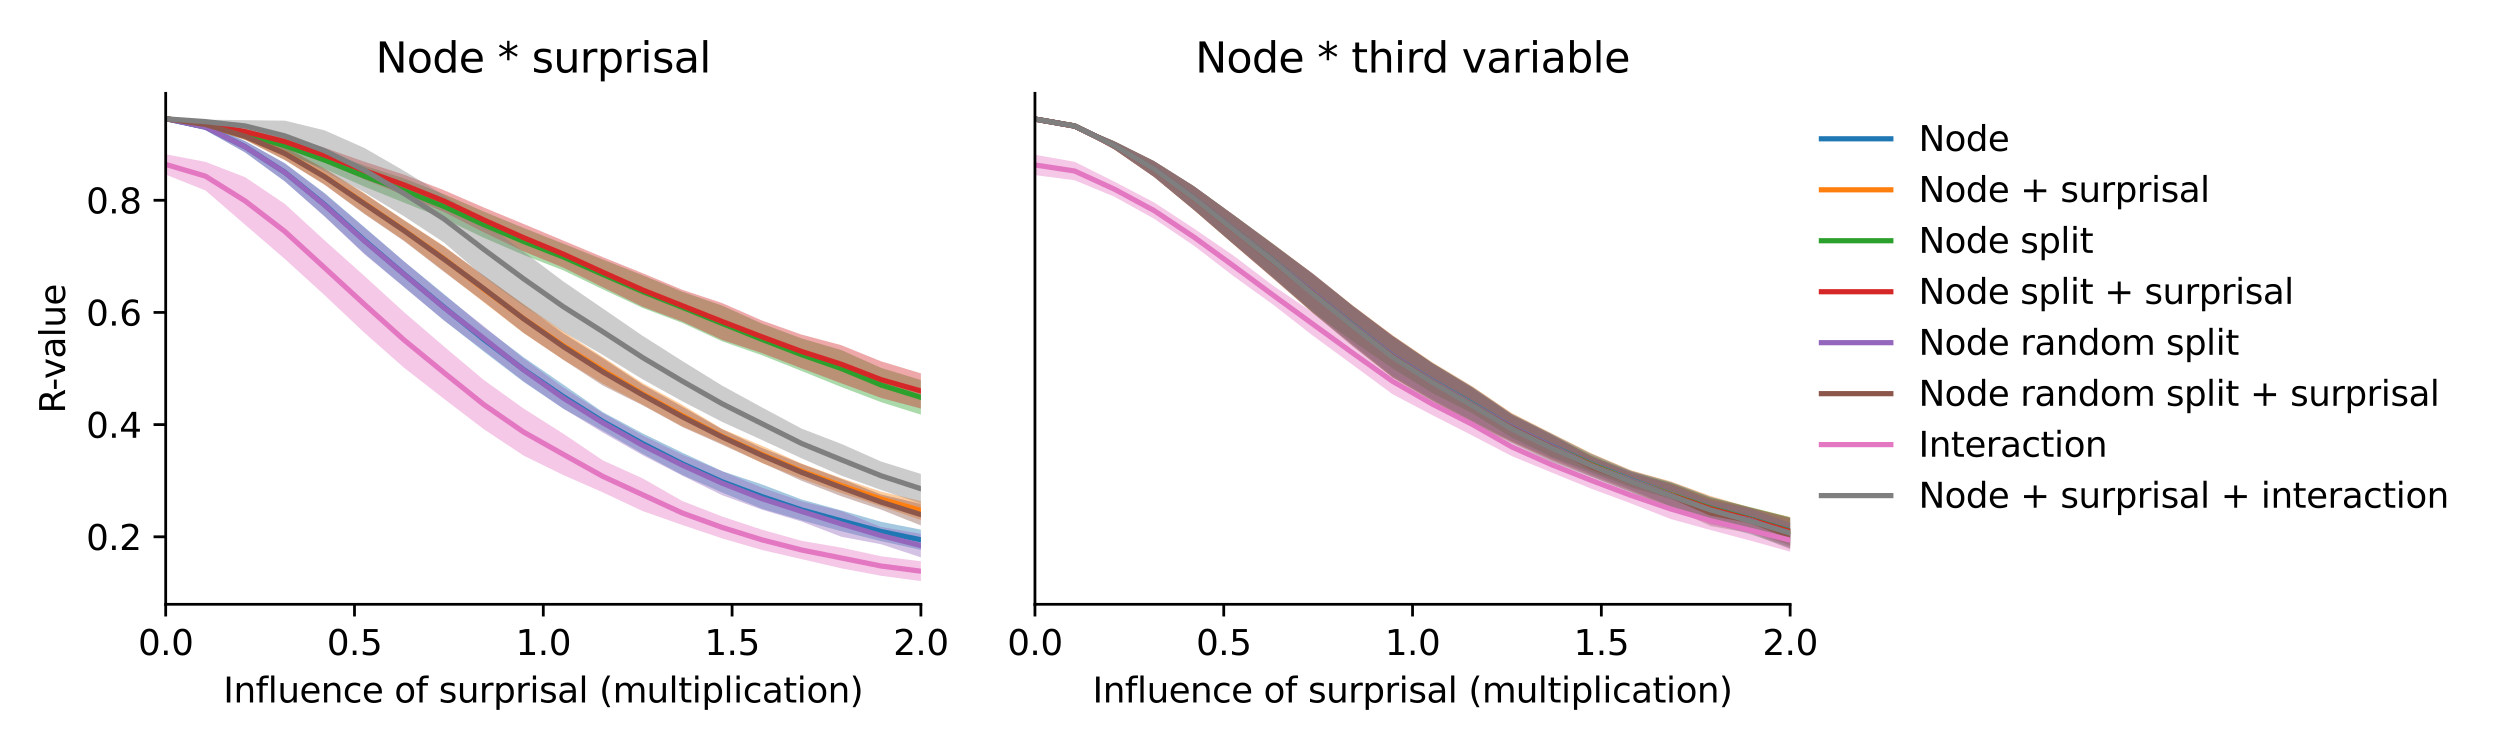 <?xml version="1.0" encoding="utf-8" standalone="no"?>
<!DOCTYPE svg PUBLIC "-//W3C//DTD SVG 1.1//EN"
  "http://www.w3.org/Graphics/SVG/1.1/DTD/svg11.dtd">
<svg xmlns:xlink="http://www.w3.org/1999/xlink" width="720pt" height="216pt" viewBox="0 0 720 216" xmlns="http://www.w3.org/2000/svg" version="1.1">
 <defs>
  <style type="text/css">*{stroke-linejoin: round; stroke-linecap: butt}</style>
 </defs>
 <g id="figure_1">
  <g id="patch_1">
   <path d="M 0 216 
L 720 216 
L 720 0 
L 0 0 
z
" style="fill: #ffffff"/>
  </g>
  <g id="axes_1">
   <g id="patch_2">
    <path d="M 47.72 174.04 
L 265.215 174.04 
L 265.215 26.88 
L 47.72 26.88 
z
" style="fill: #ffffff"/>
   </g>
   <g id="PolyCollection_1">
    <path d="M 47.72 33.569 
L 47.72 34.797 
L 59.167 37.473 
L 70.614 43.908 
L 82.061 52.261 
L 93.508 62.304 
L 104.956 73.027 
L 116.403 82.674 
L 127.85 92.253 
L 139.297 101.243 
L 150.744 109.947 
L 162.191 117.668 
L 173.638 124.107 
L 185.085 130.705 
L 196.532 136.824 
L 207.979 141.843 
L 219.427 146.537 
L 230.874 149.873 
L 242.321 153.012 
L 253.768 155.865 
L 265.215 158.375 
L 265.215 152.551 
L 265.215 152.551 
L 253.768 150.273 
L 242.321 147.008 
L 230.874 143.85 
L 219.427 139.516 
L 207.979 135.685 
L 196.532 130.372 
L 185.085 124.825 
L 173.638 118.707 
L 162.191 110.744 
L 150.744 102.842 
L 139.297 94.204 
L 127.85 84.673 
L 116.403 75.295 
L 104.956 65.419 
L 93.508 55.618 
L 82.061 47.041 
L 70.614 40.635 
L 59.167 35.682 
L 47.72 33.569 
z
" clip-path="url(#p92a5a73862)" style="fill: #1f77b4; fill-opacity: 0.4"/>
   </g>
   <g id="PolyCollection_2">
    <path d="M 47.72 33.585 
L 47.72 34.802 
L 59.167 36.56 
L 70.614 40.275 
L 82.061 46.102 
L 93.508 53.213 
L 104.956 61.494 
L 116.403 69.321 
L 127.85 78.095 
L 139.297 87.059 
L 150.744 95.88 
L 162.191 103.576 
L 173.638 110.539 
L 185.085 116.582 
L 196.532 122.83 
L 207.979 127.817 
L 219.427 133.353 
L 230.874 137.9 
L 242.321 142.011 
L 253.768 145.842 
L 265.215 149.76 
L 265.215 144.273 
L 265.215 144.273 
L 253.768 141.599 
L 242.321 137.711 
L 230.874 133.51 
L 219.427 128.375 
L 207.979 123.528 
L 196.532 116.611 
L 185.085 110.342 
L 173.638 102.823 
L 162.191 95.44 
L 150.744 87.536 
L 139.297 79.481 
L 127.85 70.855 
L 116.403 63.404 
L 104.956 55.647 
L 93.508 48.537 
L 82.061 42.298 
L 70.614 38.224 
L 59.167 35.121 
L 47.72 33.585 
z
" clip-path="url(#p92a5a73862)" style="fill: #ff7f0e; fill-opacity: 0.4"/>
   </g>
   <g id="PolyCollection_3">
    <path d="M 47.72 33.585 
L 47.72 34.807 
L 59.167 36.828 
L 70.614 40.165 
L 82.061 44.185 
L 93.508 48.657 
L 104.956 53.775 
L 116.403 58.384 
L 127.85 62.981 
L 139.297 68.472 
L 150.744 73.414 
L 162.191 77.841 
L 173.638 83.339 
L 185.085 88.699 
L 196.532 93.015 
L 207.979 98.305 
L 219.427 102.3 
L 230.874 106.854 
L 242.321 111.474 
L 253.768 115.828 
L 265.215 119.43 
L 265.215 109.44 
L 265.215 109.44 
L 253.768 105.964 
L 242.321 100.827 
L 230.874 97.47 
L 219.427 93.196 
L 207.979 88.022 
L 196.532 84.019 
L 185.085 79.272 
L 173.638 74.746 
L 162.191 70.151 
L 150.744 65.642 
L 139.297 60.907 
L 127.85 55.927 
L 116.403 51.402 
L 104.956 47.691 
L 93.508 43.562 
L 82.061 39.694 
L 70.614 37.249 
L 59.167 35.251 
L 47.72 33.585 
z
" clip-path="url(#p92a5a73862)" style="fill: #2ca02c; fill-opacity: 0.4"/>
   </g>
   <g id="PolyCollection_4">
    <path d="M 47.72 33.598 
L 47.72 34.815 
L 59.167 36.45 
L 70.614 39.059 
L 82.061 42.677 
L 93.508 46.813 
L 104.956 51.663 
L 116.403 56.227 
L 127.85 61.04 
L 139.297 66.904 
L 150.744 72.372 
L 162.191 77.056 
L 173.638 82.758 
L 185.085 88.341 
L 196.532 92.634 
L 207.979 97.9 
L 219.427 101.685 
L 230.874 106.085 
L 242.321 110.403 
L 253.768 114.618 
L 265.215 117.671 
L 265.215 107.516 
L 265.215 107.516 
L 253.768 104.07 
L 242.321 99.422 
L 230.874 96.375 
L 219.427 92.304 
L 207.979 87.282 
L 196.532 83.479 
L 185.085 78.686 
L 173.638 74.063 
L 162.191 69.274 
L 150.744 64.486 
L 139.297 59.746 
L 127.85 54.776 
L 116.403 50.328 
L 104.956 46.578 
L 93.508 42.564 
L 82.061 38.908 
L 70.614 36.776 
L 59.167 35.038 
L 47.72 33.598 
z
" clip-path="url(#p92a5a73862)" style="fill: #d62728; fill-opacity: 0.4"/>
   </g>
   <g id="PolyCollection_5">
    <path d="M 47.72 33.574 
L 47.72 34.8 
L 59.167 37.488 
L 70.614 43.935 
L 82.061 52.27 
L 93.508 62.399 
L 104.956 73.236 
L 116.403 82.738 
L 127.85 92.282 
L 139.297 100.926 
L 150.744 109.791 
L 162.191 117.67 
L 173.638 124.601 
L 185.085 131.109 
L 196.532 137.001 
L 207.979 142.627 
L 219.427 146.782 
L 230.874 150.219 
L 242.321 154.6 
L 253.768 156.748 
L 265.215 160.521 
L 265.215 153.741 
L 265.215 153.741 
L 253.768 151.756 
L 242.321 147.179 
L 230.874 144.381 
L 219.427 140.448 
L 207.979 135.715 
L 196.532 130.945 
L 185.085 125.394 
L 173.638 118.977 
L 162.191 111.568 
L 150.744 103.193 
L 139.297 93.905 
L 127.85 84.908 
L 116.403 75.324 
L 104.956 65.569 
L 93.508 55.805 
L 82.061 47.065 
L 70.614 40.658 
L 59.167 35.69 
L 47.72 33.574 
z
" clip-path="url(#p92a5a73862)" style="fill: #9467bd; fill-opacity: 0.4"/>
   </g>
   <g id="PolyCollection_6">
    <path d="M 47.72 33.59 
L 47.72 34.805 
L 59.167 36.579 
L 70.614 40.308 
L 82.061 46.117 
L 93.508 53.219 
L 104.956 61.66 
L 116.403 69.46 
L 127.85 78.279 
L 139.297 86.869 
L 150.744 95.863 
L 162.191 103.614 
L 173.638 111.068 
L 185.085 116.744 
L 196.532 122.995 
L 207.979 128.105 
L 219.427 133.28 
L 230.874 138.472 
L 242.321 142.935 
L 253.768 146.782 
L 265.215 151.333 
L 265.215 145.104 
L 265.215 145.104 
L 253.768 142.414 
L 242.321 137.905 
L 230.874 133.608 
L 219.427 129.021 
L 207.979 123.619 
L 196.532 117.149 
L 185.085 110.766 
L 173.638 103.189 
L 162.191 95.996 
L 150.744 87.683 
L 139.297 79.292 
L 127.85 70.973 
L 116.403 63.461 
L 104.956 55.763 
L 93.508 48.663 
L 82.061 42.335 
L 70.614 38.234 
L 59.167 35.128 
L 47.72 33.59 
z
" clip-path="url(#p92a5a73862)" style="fill: #8c564b; fill-opacity: 0.4"/>
   </g>
   <g id="PolyCollection_7">
    <path d="M 47.72 44.426 
L 47.72 50.28 
L 59.167 54.852 
L 70.614 64.743 
L 82.061 74.608 
L 93.508 85.045 
L 104.956 95.841 
L 116.403 105.953 
L 127.85 114.851 
L 139.297 123.586 
L 150.744 131.186 
L 162.191 136.798 
L 173.638 141.818 
L 185.085 147.196 
L 196.532 151.211 
L 207.979 155.063 
L 219.427 158.396 
L 230.874 161.038 
L 242.321 163.686 
L 253.768 165.832 
L 265.215 167.351 
L 265.215 161.659 
L 265.215 161.659 
L 253.768 160.213 
L 242.321 157.728 
L 230.874 155.765 
L 219.427 152.55 
L 207.979 148.76 
L 196.532 144.311 
L 185.085 137.782 
L 173.638 132.601 
L 162.191 124.883 
L 150.744 117.623 
L 139.297 109.406 
L 127.85 99.771 
L 116.403 89.928 
L 104.956 79.488 
L 93.508 69.255 
L 82.061 58.752 
L 70.614 51.042 
L 59.167 46.62 
L 47.72 44.426 
z
" clip-path="url(#p92a5a73862)" style="fill: #e377c2; fill-opacity: 0.4"/>
   </g>
   <g id="PolyCollection_8">
    <path d="M 47.72 33.618 
L 47.72 34.81 
L 59.167 35.608 
L 70.614 37.939 
L 82.061 43.533 
L 93.508 49.311 
L 104.956 55.38 
L 116.403 62.318 
L 127.85 69.841 
L 139.297 79.664 
L 150.744 88.074 
L 162.191 95.575 
L 173.638 102.241 
L 185.085 109.25 
L 196.532 115.594 
L 207.979 121.512 
L 219.427 126.712 
L 230.874 132.016 
L 242.321 136.997 
L 253.768 141.125 
L 265.215 145.029 
L 265.215 136.489 
L 265.215 136.489 
L 253.768 132.929 
L 242.321 127.85 
L 230.874 123.447 
L 219.427 117.326 
L 207.979 111.065 
L 196.532 103.988 
L 185.085 96.724 
L 173.638 88.866 
L 162.191 81.021 
L 150.744 72.435 
L 139.297 63.917 
L 127.85 56.251 
L 116.403 49.228 
L 104.956 42.621 
L 93.508 37.551 
L 82.061 34.749 
L 70.614 34.604 
L 59.167 34.458 
L 47.72 33.618 
z
" clip-path="url(#p92a5a73862)" style="fill: #7f7f7f; fill-opacity: 0.4"/>
   </g>
   <g id="matplotlib.axis_1">
    <g id="xtick_1">
     <g id="line2d_1">
      <defs>
       <path id="m7d3f9b528b" d="M 0 0 
L 0 3.5 
" style="stroke: #000000; stroke-width: 0.8"/>
      </defs>
      <g>
       <use xlink:href="#m7d3f9b528b" x="47.72" y="174.04" style="stroke: #000000; stroke-width: 0.8"/>
      </g>
     </g>
     <g id="text_1">
      <!-- 0.0 -->
      <g transform="translate(39.768 188.638)scale(0.1 -0.1)">
       <defs>
        <path id="DejaVuSans-30" d="M 2034 4250 
Q 1547 4250 1301 3770 
Q 1056 3291 1056 2328 
Q 1056 1369 1301 889 
Q 1547 409 2034 409 
Q 2525 409 2770 889 
Q 3016 1369 3016 2328 
Q 3016 3291 2770 3770 
Q 2525 4250 2034 4250 
z
M 2034 4750 
Q 2819 4750 3233 4129 
Q 3647 3509 3647 2328 
Q 3647 1150 3233 529 
Q 2819 -91 2034 -91 
Q 1250 -91 836 529 
Q 422 1150 422 2328 
Q 422 3509 836 4129 
Q 1250 4750 2034 4750 
z
" transform="scale(0.016)"/>
        <path id="DejaVuSans-2e" d="M 684 794 
L 1344 794 
L 1344 0 
L 684 0 
L 684 794 
z
" transform="scale(0.016)"/>
       </defs>
       <use xlink:href="#DejaVuSans-30"/>
       <use xlink:href="#DejaVuSans-2e" x="63.623"/>
       <use xlink:href="#DejaVuSans-30" x="95.41"/>
      </g>
     </g>
    </g>
    <g id="xtick_2">
     <g id="line2d_2">
      <g>
       <use xlink:href="#m7d3f9b528b" x="102.094" y="174.04" style="stroke: #000000; stroke-width: 0.8"/>
      </g>
     </g>
     <g id="text_2">
      <!-- 0.5 -->
      <g transform="translate(94.142 188.638)scale(0.1 -0.1)">
       <defs>
        <path id="DejaVuSans-35" d="M 691 4666 
L 3169 4666 
L 3169 4134 
L 1269 4134 
L 1269 2991 
Q 1406 3038 1543 3061 
Q 1681 3084 1819 3084 
Q 2600 3084 3056 2656 
Q 3513 2228 3513 1497 
Q 3513 744 3044 326 
Q 2575 -91 1722 -91 
Q 1428 -91 1123 -41 
Q 819 9 494 109 
L 494 744 
Q 775 591 1075 516 
Q 1375 441 1709 441 
Q 2250 441 2565 725 
Q 2881 1009 2881 1497 
Q 2881 1984 2565 2268 
Q 2250 2553 1709 2553 
Q 1456 2553 1204 2497 
Q 953 2441 691 2322 
L 691 4666 
z
" transform="scale(0.016)"/>
       </defs>
       <use xlink:href="#DejaVuSans-30"/>
       <use xlink:href="#DejaVuSans-2e" x="63.623"/>
       <use xlink:href="#DejaVuSans-35" x="95.41"/>
      </g>
     </g>
    </g>
    <g id="xtick_3">
     <g id="line2d_3">
      <g>
       <use xlink:href="#m7d3f9b528b" x="156.468" y="174.04" style="stroke: #000000; stroke-width: 0.8"/>
      </g>
     </g>
     <g id="text_3">
      <!-- 1.0 -->
      <g transform="translate(148.516 188.638)scale(0.1 -0.1)">
       <defs>
        <path id="DejaVuSans-31" d="M 794 531 
L 1825 531 
L 1825 4091 
L 703 3866 
L 703 4441 
L 1819 4666 
L 2450 4666 
L 2450 531 
L 3481 531 
L 3481 0 
L 794 0 
L 794 531 
z
" transform="scale(0.016)"/>
       </defs>
       <use xlink:href="#DejaVuSans-31"/>
       <use xlink:href="#DejaVuSans-2e" x="63.623"/>
       <use xlink:href="#DejaVuSans-30" x="95.41"/>
      </g>
     </g>
    </g>
    <g id="xtick_4">
     <g id="line2d_4">
      <g>
       <use xlink:href="#m7d3f9b528b" x="210.841" y="174.04" style="stroke: #000000; stroke-width: 0.8"/>
      </g>
     </g>
     <g id="text_4">
      <!-- 1.5 -->
      <g transform="translate(202.89 188.638)scale(0.1 -0.1)">
       <use xlink:href="#DejaVuSans-31"/>
       <use xlink:href="#DejaVuSans-2e" x="63.623"/>
       <use xlink:href="#DejaVuSans-35" x="95.41"/>
      </g>
     </g>
    </g>
    <g id="xtick_5">
     <g id="line2d_5">
      <g>
       <use xlink:href="#m7d3f9b528b" x="265.215" y="174.04" style="stroke: #000000; stroke-width: 0.8"/>
      </g>
     </g>
     <g id="text_5">
      <!-- 2.0 -->
      <g transform="translate(257.263 188.638)scale(0.1 -0.1)">
       <defs>
        <path id="DejaVuSans-32" d="M 1228 531 
L 3431 531 
L 3431 0 
L 469 0 
L 469 531 
Q 828 903 1448 1529 
Q 2069 2156 2228 2338 
Q 2531 2678 2651 2914 
Q 2772 3150 2772 3378 
Q 2772 3750 2511 3984 
Q 2250 4219 1831 4219 
Q 1534 4219 1204 4116 
Q 875 4013 500 3803 
L 500 4441 
Q 881 4594 1212 4672 
Q 1544 4750 1819 4750 
Q 2544 4750 2975 4387 
Q 3406 4025 3406 3419 
Q 3406 3131 3298 2873 
Q 3191 2616 2906 2266 
Q 2828 2175 2409 1742 
Q 1991 1309 1228 531 
z
" transform="scale(0.016)"/>
       </defs>
       <use xlink:href="#DejaVuSans-32"/>
       <use xlink:href="#DejaVuSans-2e" x="63.623"/>
       <use xlink:href="#DejaVuSans-30" x="95.41"/>
      </g>
     </g>
    </g>
    <g id="text_6">
     <!-- Influence of surprisal (multiplication) -->
     <g transform="translate(64.321 202.317)scale(0.1 -0.1)">
      <defs>
       <path id="DejaVuSans-49" d="M 628 4666 
L 1259 4666 
L 1259 0 
L 628 0 
L 628 4666 
z
" transform="scale(0.016)"/>
       <path id="DejaVuSans-6e" d="M 3513 2113 
L 3513 0 
L 2938 0 
L 2938 2094 
Q 2938 2591 2744 2837 
Q 2550 3084 2163 3084 
Q 1697 3084 1428 2787 
Q 1159 2491 1159 1978 
L 1159 0 
L 581 0 
L 581 3500 
L 1159 3500 
L 1159 2956 
Q 1366 3272 1645 3428 
Q 1925 3584 2291 3584 
Q 2894 3584 3203 3211 
Q 3513 2838 3513 2113 
z
" transform="scale(0.016)"/>
       <path id="DejaVuSans-66" d="M 2375 4863 
L 2375 4384 
L 1825 4384 
Q 1516 4384 1395 4259 
Q 1275 4134 1275 3809 
L 1275 3500 
L 2222 3500 
L 2222 3053 
L 1275 3053 
L 1275 0 
L 697 0 
L 697 3053 
L 147 3053 
L 147 3500 
L 697 3500 
L 697 3744 
Q 697 4328 969 4595 
Q 1241 4863 1831 4863 
L 2375 4863 
z
" transform="scale(0.016)"/>
       <path id="DejaVuSans-6c" d="M 603 4863 
L 1178 4863 
L 1178 0 
L 603 0 
L 603 4863 
z
" transform="scale(0.016)"/>
       <path id="DejaVuSans-75" d="M 544 1381 
L 544 3500 
L 1119 3500 
L 1119 1403 
Q 1119 906 1312 657 
Q 1506 409 1894 409 
Q 2359 409 2629 706 
Q 2900 1003 2900 1516 
L 2900 3500 
L 3475 3500 
L 3475 0 
L 2900 0 
L 2900 538 
Q 2691 219 2414 64 
Q 2138 -91 1772 -91 
Q 1169 -91 856 284 
Q 544 659 544 1381 
z
M 1991 3584 
L 1991 3584 
z
" transform="scale(0.016)"/>
       <path id="DejaVuSans-65" d="M 3597 1894 
L 3597 1613 
L 953 1613 
Q 991 1019 1311 708 
Q 1631 397 2203 397 
Q 2534 397 2845 478 
Q 3156 559 3463 722 
L 3463 178 
Q 3153 47 2828 -22 
Q 2503 -91 2169 -91 
Q 1331 -91 842 396 
Q 353 884 353 1716 
Q 353 2575 817 3079 
Q 1281 3584 2069 3584 
Q 2775 3584 3186 3129 
Q 3597 2675 3597 1894 
z
M 3022 2063 
Q 3016 2534 2758 2815 
Q 2500 3097 2075 3097 
Q 1594 3097 1305 2825 
Q 1016 2553 972 2059 
L 3022 2063 
z
" transform="scale(0.016)"/>
       <path id="DejaVuSans-63" d="M 3122 3366 
L 3122 2828 
Q 2878 2963 2633 3030 
Q 2388 3097 2138 3097 
Q 1578 3097 1268 2742 
Q 959 2388 959 1747 
Q 959 1106 1268 751 
Q 1578 397 2138 397 
Q 2388 397 2633 464 
Q 2878 531 3122 666 
L 3122 134 
Q 2881 22 2623 -34 
Q 2366 -91 2075 -91 
Q 1284 -91 818 406 
Q 353 903 353 1747 
Q 353 2603 823 3093 
Q 1294 3584 2113 3584 
Q 2378 3584 2631 3529 
Q 2884 3475 3122 3366 
z
" transform="scale(0.016)"/>
       <path id="DejaVuSans-20" transform="scale(0.016)"/>
       <path id="DejaVuSans-6f" d="M 1959 3097 
Q 1497 3097 1228 2736 
Q 959 2375 959 1747 
Q 959 1119 1226 758 
Q 1494 397 1959 397 
Q 2419 397 2687 759 
Q 2956 1122 2956 1747 
Q 2956 2369 2687 2733 
Q 2419 3097 1959 3097 
z
M 1959 3584 
Q 2709 3584 3137 3096 
Q 3566 2609 3566 1747 
Q 3566 888 3137 398 
Q 2709 -91 1959 -91 
Q 1206 -91 779 398 
Q 353 888 353 1747 
Q 353 2609 779 3096 
Q 1206 3584 1959 3584 
z
" transform="scale(0.016)"/>
       <path id="DejaVuSans-73" d="M 2834 3397 
L 2834 2853 
Q 2591 2978 2328 3040 
Q 2066 3103 1784 3103 
Q 1356 3103 1142 2972 
Q 928 2841 928 2578 
Q 928 2378 1081 2264 
Q 1234 2150 1697 2047 
L 1894 2003 
Q 2506 1872 2764 1633 
Q 3022 1394 3022 966 
Q 3022 478 2636 193 
Q 2250 -91 1575 -91 
Q 1294 -91 989 -36 
Q 684 19 347 128 
L 347 722 
Q 666 556 975 473 
Q 1284 391 1588 391 
Q 1994 391 2212 530 
Q 2431 669 2431 922 
Q 2431 1156 2273 1281 
Q 2116 1406 1581 1522 
L 1381 1569 
Q 847 1681 609 1914 
Q 372 2147 372 2553 
Q 372 3047 722 3315 
Q 1072 3584 1716 3584 
Q 2034 3584 2315 3537 
Q 2597 3491 2834 3397 
z
" transform="scale(0.016)"/>
       <path id="DejaVuSans-72" d="M 2631 2963 
Q 2534 3019 2420 3045 
Q 2306 3072 2169 3072 
Q 1681 3072 1420 2755 
Q 1159 2438 1159 1844 
L 1159 0 
L 581 0 
L 581 3500 
L 1159 3500 
L 1159 2956 
Q 1341 3275 1631 3429 
Q 1922 3584 2338 3584 
Q 2397 3584 2469 3576 
Q 2541 3569 2628 3553 
L 2631 2963 
z
" transform="scale(0.016)"/>
       <path id="DejaVuSans-70" d="M 1159 525 
L 1159 -1331 
L 581 -1331 
L 581 3500 
L 1159 3500 
L 1159 2969 
Q 1341 3281 1617 3432 
Q 1894 3584 2278 3584 
Q 2916 3584 3314 3078 
Q 3713 2572 3713 1747 
Q 3713 922 3314 415 
Q 2916 -91 2278 -91 
Q 1894 -91 1617 61 
Q 1341 213 1159 525 
z
M 3116 1747 
Q 3116 2381 2855 2742 
Q 2594 3103 2138 3103 
Q 1681 3103 1420 2742 
Q 1159 2381 1159 1747 
Q 1159 1113 1420 752 
Q 1681 391 2138 391 
Q 2594 391 2855 752 
Q 3116 1113 3116 1747 
z
" transform="scale(0.016)"/>
       <path id="DejaVuSans-69" d="M 603 3500 
L 1178 3500 
L 1178 0 
L 603 0 
L 603 3500 
z
M 603 4863 
L 1178 4863 
L 1178 4134 
L 603 4134 
L 603 4863 
z
" transform="scale(0.016)"/>
       <path id="DejaVuSans-61" d="M 2194 1759 
Q 1497 1759 1228 1600 
Q 959 1441 959 1056 
Q 959 750 1161 570 
Q 1363 391 1709 391 
Q 2188 391 2477 730 
Q 2766 1069 2766 1631 
L 2766 1759 
L 2194 1759 
z
M 3341 1997 
L 3341 0 
L 2766 0 
L 2766 531 
Q 2569 213 2275 61 
Q 1981 -91 1556 -91 
Q 1019 -91 701 211 
Q 384 513 384 1019 
Q 384 1609 779 1909 
Q 1175 2209 1959 2209 
L 2766 2209 
L 2766 2266 
Q 2766 2663 2505 2880 
Q 2244 3097 1772 3097 
Q 1472 3097 1187 3025 
Q 903 2953 641 2809 
L 641 3341 
Q 956 3463 1253 3523 
Q 1550 3584 1831 3584 
Q 2591 3584 2966 3190 
Q 3341 2797 3341 1997 
z
" transform="scale(0.016)"/>
       <path id="DejaVuSans-28" d="M 1984 4856 
Q 1566 4138 1362 3434 
Q 1159 2731 1159 2009 
Q 1159 1288 1364 580 
Q 1569 -128 1984 -844 
L 1484 -844 
Q 1016 -109 783 600 
Q 550 1309 550 2009 
Q 550 2706 781 3412 
Q 1013 4119 1484 4856 
L 1984 4856 
z
" transform="scale(0.016)"/>
       <path id="DejaVuSans-6d" d="M 3328 2828 
Q 3544 3216 3844 3400 
Q 4144 3584 4550 3584 
Q 5097 3584 5394 3201 
Q 5691 2819 5691 2113 
L 5691 0 
L 5113 0 
L 5113 2094 
Q 5113 2597 4934 2840 
Q 4756 3084 4391 3084 
Q 3944 3084 3684 2787 
Q 3425 2491 3425 1978 
L 3425 0 
L 2847 0 
L 2847 2094 
Q 2847 2600 2669 2842 
Q 2491 3084 2119 3084 
Q 1678 3084 1418 2786 
Q 1159 2488 1159 1978 
L 1159 0 
L 581 0 
L 581 3500 
L 1159 3500 
L 1159 2956 
Q 1356 3278 1631 3431 
Q 1906 3584 2284 3584 
Q 2666 3584 2933 3390 
Q 3200 3197 3328 2828 
z
" transform="scale(0.016)"/>
       <path id="DejaVuSans-74" d="M 1172 4494 
L 1172 3500 
L 2356 3500 
L 2356 3053 
L 1172 3053 
L 1172 1153 
Q 1172 725 1289 603 
Q 1406 481 1766 481 
L 2356 481 
L 2356 0 
L 1766 0 
Q 1100 0 847 248 
Q 594 497 594 1153 
L 594 3053 
L 172 3053 
L 172 3500 
L 594 3500 
L 594 4494 
L 1172 4494 
z
" transform="scale(0.016)"/>
       <path id="DejaVuSans-29" d="M 513 4856 
L 1013 4856 
Q 1481 4119 1714 3412 
Q 1947 2706 1947 2009 
Q 1947 1309 1714 600 
Q 1481 -109 1013 -844 
L 513 -844 
Q 928 -128 1133 580 
Q 1338 1288 1338 2009 
Q 1338 2731 1133 3434 
Q 928 4138 513 4856 
z
" transform="scale(0.016)"/>
      </defs>
      <use xlink:href="#DejaVuSans-49"/>
      <use xlink:href="#DejaVuSans-6e" x="29.492"/>
      <use xlink:href="#DejaVuSans-66" x="92.871"/>
      <use xlink:href="#DejaVuSans-6c" x="128.076"/>
      <use xlink:href="#DejaVuSans-75" x="155.859"/>
      <use xlink:href="#DejaVuSans-65" x="219.238"/>
      <use xlink:href="#DejaVuSans-6e" x="280.762"/>
      <use xlink:href="#DejaVuSans-63" x="344.141"/>
      <use xlink:href="#DejaVuSans-65" x="399.121"/>
      <use xlink:href="#DejaVuSans-20" x="460.645"/>
      <use xlink:href="#DejaVuSans-6f" x="492.432"/>
      <use xlink:href="#DejaVuSans-66" x="553.613"/>
      <use xlink:href="#DejaVuSans-20" x="588.818"/>
      <use xlink:href="#DejaVuSans-73" x="620.605"/>
      <use xlink:href="#DejaVuSans-75" x="672.705"/>
      <use xlink:href="#DejaVuSans-72" x="736.084"/>
      <use xlink:href="#DejaVuSans-70" x="777.197"/>
      <use xlink:href="#DejaVuSans-72" x="840.674"/>
      <use xlink:href="#DejaVuSans-69" x="881.787"/>
      <use xlink:href="#DejaVuSans-73" x="909.57"/>
      <use xlink:href="#DejaVuSans-61" x="961.67"/>
      <use xlink:href="#DejaVuSans-6c" x="1022.949"/>
      <use xlink:href="#DejaVuSans-20" x="1050.732"/>
      <use xlink:href="#DejaVuSans-28" x="1082.52"/>
      <use xlink:href="#DejaVuSans-6d" x="1121.533"/>
      <use xlink:href="#DejaVuSans-75" x="1218.945"/>
      <use xlink:href="#DejaVuSans-6c" x="1282.324"/>
      <use xlink:href="#DejaVuSans-74" x="1310.107"/>
      <use xlink:href="#DejaVuSans-69" x="1349.316"/>
      <use xlink:href="#DejaVuSans-70" x="1377.1"/>
      <use xlink:href="#DejaVuSans-6c" x="1440.576"/>
      <use xlink:href="#DejaVuSans-69" x="1468.359"/>
      <use xlink:href="#DejaVuSans-63" x="1496.143"/>
      <use xlink:href="#DejaVuSans-61" x="1551.123"/>
      <use xlink:href="#DejaVuSans-74" x="1612.402"/>
      <use xlink:href="#DejaVuSans-69" x="1651.611"/>
      <use xlink:href="#DejaVuSans-6f" x="1679.395"/>
      <use xlink:href="#DejaVuSans-6e" x="1740.576"/>
      <use xlink:href="#DejaVuSans-29" x="1803.955"/>
     </g>
    </g>
   </g>
   <g id="matplotlib.axis_2">
    <g id="ytick_1">
     <g id="line2d_6">
      <defs>
       <path id="m73404a3077" d="M 0 0 
L -3.5 0 
" style="stroke: #000000; stroke-width: 0.8"/>
      </defs>
      <g>
       <use xlink:href="#m73404a3077" x="47.72" y="154.6" style="stroke: #000000; stroke-width: 0.8"/>
      </g>
     </g>
     <g id="text_7">
      <!-- 0.2 -->
      <g transform="translate(24.817 158.399)scale(0.1 -0.1)">
       <use xlink:href="#DejaVuSans-30"/>
       <use xlink:href="#DejaVuSans-2e" x="63.623"/>
       <use xlink:href="#DejaVuSans-32" x="95.41"/>
      </g>
     </g>
    </g>
    <g id="ytick_2">
     <g id="line2d_7">
      <g>
       <use xlink:href="#m73404a3077" x="47.72" y="122.29" style="stroke: #000000; stroke-width: 0.8"/>
      </g>
     </g>
     <g id="text_8">
      <!-- 0.4 -->
      <g transform="translate(24.817 126.089)scale(0.1 -0.1)">
       <defs>
        <path id="DejaVuSans-34" d="M 2419 4116 
L 825 1625 
L 2419 1625 
L 2419 4116 
z
M 2253 4666 
L 3047 4666 
L 3047 1625 
L 3713 1625 
L 3713 1100 
L 3047 1100 
L 3047 0 
L 2419 0 
L 2419 1100 
L 313 1100 
L 313 1709 
L 2253 4666 
z
" transform="scale(0.016)"/>
       </defs>
       <use xlink:href="#DejaVuSans-30"/>
       <use xlink:href="#DejaVuSans-2e" x="63.623"/>
       <use xlink:href="#DejaVuSans-34" x="95.41"/>
      </g>
     </g>
    </g>
    <g id="ytick_3">
     <g id="line2d_8">
      <g>
       <use xlink:href="#m73404a3077" x="47.72" y="89.981" style="stroke: #000000; stroke-width: 0.8"/>
      </g>
     </g>
     <g id="text_9">
      <!-- 0.6 -->
      <g transform="translate(24.817 93.78)scale(0.1 -0.1)">
       <defs>
        <path id="DejaVuSans-36" d="M 2113 2584 
Q 1688 2584 1439 2293 
Q 1191 2003 1191 1497 
Q 1191 994 1439 701 
Q 1688 409 2113 409 
Q 2538 409 2786 701 
Q 3034 994 3034 1497 
Q 3034 2003 2786 2293 
Q 2538 2584 2113 2584 
z
M 3366 4563 
L 3366 3988 
Q 3128 4100 2886 4159 
Q 2644 4219 2406 4219 
Q 1781 4219 1451 3797 
Q 1122 3375 1075 2522 
Q 1259 2794 1537 2939 
Q 1816 3084 2150 3084 
Q 2853 3084 3261 2657 
Q 3669 2231 3669 1497 
Q 3669 778 3244 343 
Q 2819 -91 2113 -91 
Q 1303 -91 875 529 
Q 447 1150 447 2328 
Q 447 3434 972 4092 
Q 1497 4750 2381 4750 
Q 2619 4750 2861 4703 
Q 3103 4656 3366 4563 
z
" transform="scale(0.016)"/>
       </defs>
       <use xlink:href="#DejaVuSans-30"/>
       <use xlink:href="#DejaVuSans-2e" x="63.623"/>
       <use xlink:href="#DejaVuSans-36" x="95.41"/>
      </g>
     </g>
    </g>
    <g id="ytick_4">
     <g id="line2d_9">
      <g>
       <use xlink:href="#m73404a3077" x="47.72" y="57.671" style="stroke: #000000; stroke-width: 0.8"/>
      </g>
     </g>
     <g id="text_10">
      <!-- 0.8 -->
      <g transform="translate(24.817 61.47)scale(0.1 -0.1)">
       <defs>
        <path id="DejaVuSans-38" d="M 2034 2216 
Q 1584 2216 1326 1975 
Q 1069 1734 1069 1313 
Q 1069 891 1326 650 
Q 1584 409 2034 409 
Q 2484 409 2743 651 
Q 3003 894 3003 1313 
Q 3003 1734 2745 1975 
Q 2488 2216 2034 2216 
z
M 1403 2484 
Q 997 2584 770 2862 
Q 544 3141 544 3541 
Q 544 4100 942 4425 
Q 1341 4750 2034 4750 
Q 2731 4750 3128 4425 
Q 3525 4100 3525 3541 
Q 3525 3141 3298 2862 
Q 3072 2584 2669 2484 
Q 3125 2378 3379 2068 
Q 3634 1759 3634 1313 
Q 3634 634 3220 271 
Q 2806 -91 2034 -91 
Q 1263 -91 848 271 
Q 434 634 434 1313 
Q 434 1759 690 2068 
Q 947 2378 1403 2484 
z
M 1172 3481 
Q 1172 3119 1398 2916 
Q 1625 2713 2034 2713 
Q 2441 2713 2670 2916 
Q 2900 3119 2900 3481 
Q 2900 3844 2670 4047 
Q 2441 4250 2034 4250 
Q 1625 4250 1398 4047 
Q 1172 3844 1172 3481 
z
" transform="scale(0.016)"/>
       </defs>
       <use xlink:href="#DejaVuSans-30"/>
       <use xlink:href="#DejaVuSans-2e" x="63.623"/>
       <use xlink:href="#DejaVuSans-38" x="95.41"/>
      </g>
     </g>
    </g>
    <g id="text_11">
     <!-- R-value -->
     <g transform="translate(18.737 119.065)rotate(-90)scale(0.1 -0.1)">
      <defs>
       <path id="DejaVuSans-52" d="M 2841 2188 
Q 3044 2119 3236 1894 
Q 3428 1669 3622 1275 
L 4263 0 
L 3584 0 
L 2988 1197 
Q 2756 1666 2539 1819 
Q 2322 1972 1947 1972 
L 1259 1972 
L 1259 0 
L 628 0 
L 628 4666 
L 2053 4666 
Q 2853 4666 3247 4331 
Q 3641 3997 3641 3322 
Q 3641 2881 3436 2590 
Q 3231 2300 2841 2188 
z
M 1259 4147 
L 1259 2491 
L 2053 2491 
Q 2509 2491 2742 2702 
Q 2975 2913 2975 3322 
Q 2975 3731 2742 3939 
Q 2509 4147 2053 4147 
L 1259 4147 
z
" transform="scale(0.016)"/>
       <path id="DejaVuSans-2d" d="M 313 2009 
L 1997 2009 
L 1997 1497 
L 313 1497 
L 313 2009 
z
" transform="scale(0.016)"/>
       <path id="DejaVuSans-76" d="M 191 3500 
L 800 3500 
L 1894 563 
L 2988 3500 
L 3597 3500 
L 2284 0 
L 1503 0 
L 191 3500 
z
" transform="scale(0.016)"/>
      </defs>
      <use xlink:href="#DejaVuSans-52"/>
      <use xlink:href="#DejaVuSans-2d" x="65.482"/>
      <use xlink:href="#DejaVuSans-76" x="98.941"/>
      <use xlink:href="#DejaVuSans-61" x="158.121"/>
      <use xlink:href="#DejaVuSans-6c" x="219.4"/>
      <use xlink:href="#DejaVuSans-75" x="247.184"/>
      <use xlink:href="#DejaVuSans-65" x="310.562"/>
     </g>
    </g>
   </g>
   <g id="line2d_10">
    <path d="M 47.72 34.183 
L 59.167 36.578 
L 70.614 42.271 
L 82.061 49.651 
L 93.508 58.961 
L 104.956 69.223 
L 116.403 78.985 
L 127.85 88.463 
L 139.297 97.724 
L 150.744 106.395 
L 162.191 114.206 
L 173.638 121.407 
L 185.085 127.765 
L 196.532 133.598 
L 207.979 138.764 
L 219.427 143.026 
L 230.874 146.861 
L 242.321 150.01 
L 253.768 153.069 
L 265.215 155.463 
" clip-path="url(#p92a5a73862)" style="fill: none; stroke: #1f77b4; stroke-width: 1.5; stroke-linecap: square"/>
   </g>
   <g id="line2d_11">
    <path d="M 47.72 34.193 
L 59.167 35.841 
L 70.614 39.25 
L 82.061 44.2 
L 93.508 50.875 
L 104.956 58.571 
L 116.403 66.362 
L 127.85 74.475 
L 139.297 83.27 
L 150.744 91.708 
L 162.191 99.508 
L 173.638 106.681 
L 185.085 113.462 
L 196.532 119.721 
L 207.979 125.672 
L 219.427 130.864 
L 230.874 135.705 
L 242.321 139.861 
L 253.768 143.72 
L 265.215 147.017 
" clip-path="url(#p92a5a73862)" style="fill: none; stroke: #ff7f0e; stroke-width: 1.5; stroke-linecap: square"/>
   </g>
   <g id="line2d_12">
    <path d="M 47.72 34.196 
L 59.167 36.039 
L 70.614 38.707 
L 82.061 41.939 
L 93.508 46.11 
L 104.956 50.733 
L 116.403 54.893 
L 127.85 59.454 
L 139.297 64.689 
L 150.744 69.528 
L 162.191 73.996 
L 173.638 79.042 
L 185.085 83.985 
L 196.532 88.517 
L 207.979 93.163 
L 219.427 97.748 
L 230.874 102.162 
L 242.321 106.15 
L 253.768 110.896 
L 265.215 114.435 
" clip-path="url(#p92a5a73862)" style="fill: none; stroke: #2ca02c; stroke-width: 1.5; stroke-linecap: square"/>
   </g>
   <g id="line2d_13">
    <path d="M 47.72 34.207 
L 59.167 35.744 
L 70.614 37.917 
L 82.061 40.792 
L 93.508 44.689 
L 104.956 49.121 
L 116.403 53.278 
L 127.85 57.908 
L 139.297 63.325 
L 150.744 68.429 
L 162.191 73.165 
L 173.638 78.411 
L 185.085 83.514 
L 196.532 88.056 
L 207.979 92.591 
L 219.427 96.995 
L 230.874 101.23 
L 242.321 104.913 
L 253.768 109.344 
L 265.215 112.594 
" clip-path="url(#p92a5a73862)" style="fill: none; stroke: #d62728; stroke-width: 1.5; stroke-linecap: square"/>
   </g>
   <g id="line2d_14">
    <path d="M 47.72 34.187 
L 59.167 36.589 
L 70.614 42.297 
L 82.061 49.667 
L 93.508 59.102 
L 104.956 69.402 
L 116.403 79.031 
L 127.85 88.595 
L 139.297 97.416 
L 150.744 106.492 
L 162.191 114.619 
L 173.638 121.789 
L 185.085 128.251 
L 196.532 133.973 
L 207.979 139.171 
L 219.427 143.615 
L 230.874 147.3 
L 242.321 150.89 
L 253.768 154.252 
L 265.215 157.131 
" clip-path="url(#p92a5a73862)" style="fill: none; stroke: #9467bd; stroke-width: 1.5; stroke-linecap: square"/>
   </g>
   <g id="line2d_15">
    <path d="M 47.72 34.198 
L 59.167 35.853 
L 70.614 39.271 
L 82.061 44.226 
L 93.508 50.941 
L 104.956 58.712 
L 116.403 66.461 
L 127.85 74.626 
L 139.297 83.08 
L 150.744 91.773 
L 162.191 99.805 
L 173.638 107.128 
L 185.085 113.755 
L 196.532 120.072 
L 207.979 125.862 
L 219.427 131.15 
L 230.874 136.04 
L 242.321 140.42 
L 253.768 144.598 
L 265.215 148.218 
" clip-path="url(#p92a5a73862)" style="fill: none; stroke: #8c564b; stroke-width: 1.5; stroke-linecap: square"/>
   </g>
   <g id="line2d_16">
    <path d="M 47.72 47.353 
L 59.167 50.736 
L 70.614 57.893 
L 82.061 66.68 
L 93.508 77.15 
L 104.956 87.665 
L 116.403 97.941 
L 127.85 107.311 
L 139.297 116.496 
L 150.744 124.404 
L 162.191 130.84 
L 173.638 137.209 
L 185.085 142.489 
L 196.532 147.761 
L 207.979 151.911 
L 219.427 155.473 
L 230.874 158.402 
L 242.321 160.707 
L 253.768 163.022 
L 265.215 164.505 
" clip-path="url(#p92a5a73862)" style="fill: none; stroke: #e377c2; stroke-width: 1.5; stroke-linecap: square"/>
   </g>
   <g id="line2d_17">
    <path d="M 47.72 34.214 
L 59.167 35.033 
L 70.614 36.271 
L 82.061 39.141 
L 93.508 43.431 
L 104.956 49 
L 116.403 55.773 
L 127.85 63.046 
L 139.297 71.79 
L 150.744 80.254 
L 162.191 88.298 
L 173.638 95.553 
L 185.085 102.987 
L 196.532 109.791 
L 207.979 116.289 
L 219.427 122.019 
L 230.874 127.731 
L 242.321 132.423 
L 253.768 137.027 
L 265.215 140.759 
" clip-path="url(#p92a5a73862)" style="fill: none; stroke: #7f7f7f; stroke-width: 1.5; stroke-linecap: square"/>
   </g>
   <g id="patch_3">
    <path d="M 47.72 174.04 
L 47.72 26.88 
" style="fill: none; stroke: #000000; stroke-width: 0.8; stroke-linejoin: miter; stroke-linecap: square"/>
   </g>
   <g id="patch_4">
    <path d="M 47.72 174.04 
L 265.215 174.04 
" style="fill: none; stroke: #000000; stroke-width: 0.8; stroke-linejoin: miter; stroke-linecap: square"/>
   </g>
   <g id="text_12">
    <!-- Node * surprisal -->
    <g transform="translate(108.186 20.88)scale(0.12 -0.12)">
     <defs>
      <path id="DejaVuSans-4e" d="M 628 4666 
L 1478 4666 
L 3547 763 
L 3547 4666 
L 4159 4666 
L 4159 0 
L 3309 0 
L 1241 3903 
L 1241 0 
L 628 0 
L 628 4666 
z
" transform="scale(0.016)"/>
      <path id="DejaVuSans-64" d="M 2906 2969 
L 2906 4863 
L 3481 4863 
L 3481 0 
L 2906 0 
L 2906 525 
Q 2725 213 2448 61 
Q 2172 -91 1784 -91 
Q 1150 -91 751 415 
Q 353 922 353 1747 
Q 353 2572 751 3078 
Q 1150 3584 1784 3584 
Q 2172 3584 2448 3432 
Q 2725 3281 2906 2969 
z
M 947 1747 
Q 947 1113 1208 752 
Q 1469 391 1925 391 
Q 2381 391 2643 752 
Q 2906 1113 2906 1747 
Q 2906 2381 2643 2742 
Q 2381 3103 1925 3103 
Q 1469 3103 1208 2742 
Q 947 2381 947 1747 
z
" transform="scale(0.016)"/>
      <path id="DejaVuSans-2a" d="M 3009 3897 
L 1888 3291 
L 3009 2681 
L 2828 2375 
L 1778 3009 
L 1778 1831 
L 1422 1831 
L 1422 3009 
L 372 2375 
L 191 2681 
L 1313 3291 
L 191 3897 
L 372 4206 
L 1422 3572 
L 1422 4750 
L 1778 4750 
L 1778 3572 
L 2828 4206 
L 3009 3897 
z
" transform="scale(0.016)"/>
     </defs>
     <use xlink:href="#DejaVuSans-4e"/>
     <use xlink:href="#DejaVuSans-6f" x="74.805"/>
     <use xlink:href="#DejaVuSans-64" x="135.986"/>
     <use xlink:href="#DejaVuSans-65" x="199.463"/>
     <use xlink:href="#DejaVuSans-20" x="260.986"/>
     <use xlink:href="#DejaVuSans-2a" x="292.773"/>
     <use xlink:href="#DejaVuSans-20" x="342.773"/>
     <use xlink:href="#DejaVuSans-73" x="374.561"/>
     <use xlink:href="#DejaVuSans-75" x="426.66"/>
     <use xlink:href="#DejaVuSans-72" x="490.039"/>
     <use xlink:href="#DejaVuSans-70" x="531.152"/>
     <use xlink:href="#DejaVuSans-72" x="594.629"/>
     <use xlink:href="#DejaVuSans-69" x="635.742"/>
     <use xlink:href="#DejaVuSans-73" x="663.525"/>
     <use xlink:href="#DejaVuSans-61" x="715.625"/>
     <use xlink:href="#DejaVuSans-6c" x="776.904"/>
    </g>
   </g>
  </g>
  <g id="axes_2">
   <g id="patch_5">
    <path d="M 298.065 174.04 
L 515.56 174.04 
L 515.56 26.88 
L 298.065 26.88 
z
" style="fill: #ffffff"/>
   </g>
   <g id="PolyCollection_9">
    <path d="M 298.065 33.746 
L 298.065 34.814 
L 309.512 36.681 
L 320.959 42.96 
L 332.406 50.871 
L 343.853 60.299 
L 355.301 70.177 
L 366.748 79.854 
L 378.195 89.775 
L 389.642 99.009 
L 401.089 108.174 
L 412.536 114.857 
L 423.983 121.086 
L 435.43 126.927 
L 446.877 132 
L 458.324 136.556 
L 469.772 140.951 
L 481.219 145.763 
L 492.666 149.459 
L 504.113 152.682 
L 515.56 156.737 
L 515.56 149.043 
L 515.56 149.043 
L 504.113 146.21 
L 492.666 143.087 
L 481.219 138.863 
L 469.772 135.554 
L 458.324 130.661 
L 446.877 124.94 
L 435.43 119.167 
L 423.983 111.35 
L 412.536 104.489 
L 401.089 96.742 
L 389.642 88.133 
L 378.195 78.958 
L 366.748 70.306 
L 355.301 61.902 
L 343.853 53.6 
L 332.406 46.401 
L 320.959 40.681 
L 309.512 35.861 
L 298.065 33.746 
z
" clip-path="url(#p095b1ed4a8)" style="fill: #1f77b4; fill-opacity: 0.4"/>
   </g>
   <g id="PolyCollection_10">
    <path d="M 298.065 33.75 
L 298.065 34.826 
L 309.512 36.7 
L 320.959 43.032 
L 332.406 50.973 
L 343.853 60.445 
L 355.301 70.383 
L 366.748 80.186 
L 378.195 90.17 
L 389.642 99.566 
L 401.089 108.73 
L 412.536 115.394 
L 423.983 121.662 
L 435.43 127.451 
L 446.877 132.579 
L 458.324 137.026 
L 469.772 141.46 
L 481.219 146.167 
L 492.666 149.993 
L 504.113 153.085 
L 515.56 157.235 
L 515.56 148.923 
L 515.56 148.923 
L 504.113 146.129 
L 492.666 142.836 
L 481.219 138.657 
L 469.772 135.45 
L 458.324 130.56 
L 446.877 124.796 
L 435.43 118.987 
L 423.983 111.238 
L 412.536 104.36 
L 401.089 96.574 
L 389.642 88.033 
L 378.195 78.909 
L 366.748 70.273 
L 355.301 61.908 
L 343.853 53.622 
L 332.406 46.436 
L 320.959 40.702 
L 309.512 35.883 
L 298.065 33.75 
z
" clip-path="url(#p095b1ed4a8)" style="fill: #ff7f0e; fill-opacity: 0.4"/>
   </g>
   <g id="PolyCollection_11">
    <path d="M 298.065 33.748 
L 298.065 34.833 
L 309.512 36.69 
L 320.959 42.995 
L 332.406 50.917 
L 343.853 60.385 
L 355.301 70.243 
L 366.748 79.922 
L 378.195 89.917 
L 389.642 99.133 
L 401.089 108.346 
L 412.536 115.034 
L 423.983 121.146 
L 435.43 127.029 
L 446.877 132.007 
L 458.324 136.441 
L 469.772 141.033 
L 481.219 145.9 
L 492.666 149.454 
L 504.113 153.017 
L 515.56 157.027 
L 515.56 148.968 
L 515.56 148.968 
L 504.113 146.046 
L 492.666 143.34 
L 481.219 139.04 
L 469.772 135.993 
L 458.324 131.209 
L 446.877 125.306 
L 435.43 119.524 
L 423.983 111.672 
L 412.536 104.663 
L 401.089 96.911 
L 389.642 88.21 
L 378.195 79.051 
L 366.748 70.432 
L 355.301 61.974 
L 343.853 53.653 
L 332.406 46.409 
L 320.959 40.722 
L 309.512 35.869 
L 298.065 33.748 
z
" clip-path="url(#p095b1ed4a8)" style="fill: #2ca02c; fill-opacity: 0.4"/>
   </g>
   <g id="PolyCollection_12">
    <path d="M 298.065 33.761 
L 298.065 34.843 
L 309.512 36.708 
L 320.959 43.047 
L 332.406 50.99 
L 343.853 60.461 
L 355.301 70.357 
L 366.748 80.108 
L 378.195 90.093 
L 389.642 99.389 
L 401.089 108.593 
L 412.536 115.243 
L 423.983 121.411 
L 435.43 127.153 
L 446.877 132.182 
L 458.324 136.575 
L 469.772 141.08 
L 481.219 145.971 
L 492.666 149.618 
L 504.113 153.04 
L 515.56 157.058 
L 515.56 149.207 
L 515.56 149.207 
L 504.113 146.259 
L 492.666 143.499 
L 481.219 139.228 
L 469.772 136.299 
L 458.324 131.368 
L 446.877 125.398 
L 435.43 119.562 
L 423.983 111.787 
L 412.536 104.745 
L 401.089 96.952 
L 389.642 88.301 
L 378.195 79.137 
L 366.748 70.527 
L 355.301 62.054 
L 343.853 53.731 
L 332.406 46.477 
L 320.959 40.76 
L 309.512 35.899 
L 298.065 33.761 
z
" clip-path="url(#p095b1ed4a8)" style="fill: #d62728; fill-opacity: 0.4"/>
   </g>
   <g id="PolyCollection_13">
    <path d="M 298.065 33.752 
L 298.065 34.825 
L 309.512 36.745 
L 320.959 43.032 
L 332.406 50.924 
L 343.853 60.365 
L 355.301 70.223 
L 366.748 79.993 
L 378.195 89.799 
L 389.642 99.273 
L 401.089 108.175 
L 412.536 114.95 
L 423.983 121.364 
L 435.43 126.714 
L 446.877 131.981 
L 458.324 136.829 
L 469.772 141.205 
L 481.219 145.802 
L 492.666 150.973 
L 504.113 153.158 
L 515.56 157.79 
L 515.56 150.659 
L 515.56 150.659 
L 504.113 146.509 
L 492.666 144.245 
L 481.219 139.558 
L 469.772 135.821 
L 458.324 131.666 
L 446.877 125.162 
L 435.43 119.418 
L 423.983 111.623 
L 412.536 104.684 
L 401.089 96.819 
L 389.642 88.169 
L 378.195 78.892 
L 366.748 70.47 
L 355.301 61.962 
L 343.853 53.625 
L 332.406 46.442 
L 320.959 40.715 
L 309.512 35.874 
L 298.065 33.752 
z
" clip-path="url(#p095b1ed4a8)" style="fill: #9467bd; fill-opacity: 0.4"/>
   </g>
   <g id="PolyCollection_14">
    <path d="M 298.065 33.757 
L 298.065 34.837 
L 309.512 36.765 
L 320.959 43.104 
L 332.406 51.024 
L 343.853 60.514 
L 355.301 70.422 
L 366.748 80.313 
L 378.195 90.195 
L 389.642 99.82 
L 401.089 108.717 
L 412.536 115.469 
L 423.983 121.949 
L 435.43 127.255 
L 446.877 132.534 
L 458.324 137.312 
L 469.772 141.714 
L 481.219 146.184 
L 492.666 151.514 
L 504.113 153.536 
L 515.56 158.207 
L 515.56 150.577 
L 515.56 150.577 
L 504.113 146.383 
L 492.666 143.998 
L 481.219 139.367 
L 469.772 135.711 
L 458.324 131.551 
L 446.877 125.031 
L 435.43 119.241 
L 423.983 111.471 
L 412.536 104.565 
L 401.089 96.656 
L 389.642 88.079 
L 378.195 78.841 
L 366.748 70.443 
L 355.301 61.975 
L 343.853 53.647 
L 332.406 46.479 
L 320.959 40.738 
L 309.512 35.897 
L 298.065 33.757 
z
" clip-path="url(#p095b1ed4a8)" style="fill: #8c564b; fill-opacity: 0.4"/>
   </g>
   <g id="PolyCollection_15">
    <path d="M 298.065 44.578 
L 298.065 50.432 
L 309.512 51.917 
L 320.959 56.664 
L 332.406 63.021 
L 343.853 70.766 
L 355.301 79.567 
L 366.748 87.813 
L 378.195 96.745 
L 389.642 105.126 
L 401.089 113.55 
L 412.536 119.568 
L 423.983 125.415 
L 435.43 131.379 
L 446.877 136.092 
L 458.324 140.763 
L 469.772 145.007 
L 481.219 149.505 
L 492.666 152.657 
L 504.113 155.707 
L 515.56 158.882 
L 515.56 152.243 
L 515.56 152.243 
L 504.113 149.718 
L 492.666 147.257 
L 481.219 143.698 
L 469.772 140.352 
L 458.324 135.973 
L 446.877 131.59 
L 435.43 126.077 
L 423.983 119.008 
L 412.536 113.224 
L 401.089 106.121 
L 389.642 98.302 
L 378.195 90.068 
L 366.748 82.338 
L 355.301 73.656 
L 343.853 65.808 
L 332.406 58.319 
L 320.959 52.33 
L 309.512 46.603 
L 298.065 44.578 
z
" clip-path="url(#p095b1ed4a8)" style="fill: #e377c2; fill-opacity: 0.4"/>
   </g>
   <g id="PolyCollection_16">
    <path d="M 298.065 33.761 
L 298.065 34.84 
L 309.512 36.713 
L 320.959 43.052 
L 332.406 50.96 
L 343.853 60.464 
L 355.301 70.365 
L 366.748 80.154 
L 378.195 90.273 
L 389.642 99.663 
L 401.089 108.789 
L 412.536 115.571 
L 423.983 121.939 
L 435.43 127.671 
L 446.877 133.067 
L 458.324 137.349 
L 469.772 141.834 
L 481.219 146.789 
L 492.666 150.61 
L 504.113 153.896 
L 515.56 157.742 
L 515.56 149.281 
L 515.56 149.281 
L 504.113 146.244 
L 492.666 143.139 
L 481.219 138.809 
L 469.772 135.687 
L 458.324 130.842 
L 446.877 125 
L 435.43 119.405 
L 423.983 111.668 
L 412.536 104.727 
L 401.089 97.023 
L 389.642 88.329 
L 378.195 79.21 
L 366.748 70.43 
L 355.301 62.058 
L 343.853 53.725 
L 332.406 46.505 
L 320.959 40.772 
L 309.512 35.905 
L 298.065 33.761 
z
" clip-path="url(#p095b1ed4a8)" style="fill: #7f7f7f; fill-opacity: 0.4"/>
   </g>
   <g id="matplotlib.axis_3">
    <g id="xtick_6">
     <g id="line2d_18">
      <g>
       <use xlink:href="#m7d3f9b528b" x="298.065" y="174.04" style="stroke: #000000; stroke-width: 0.8"/>
      </g>
     </g>
     <g id="text_13">
      <!-- 0.0 -->
      <g transform="translate(290.113 188.638)scale(0.1 -0.1)">
       <use xlink:href="#DejaVuSans-30"/>
       <use xlink:href="#DejaVuSans-2e" x="63.623"/>
       <use xlink:href="#DejaVuSans-30" x="95.41"/>
      </g>
     </g>
    </g>
    <g id="xtick_7">
     <g id="line2d_19">
      <g>
       <use xlink:href="#m7d3f9b528b" x="352.439" y="174.04" style="stroke: #000000; stroke-width: 0.8"/>
      </g>
     </g>
     <g id="text_14">
      <!-- 0.5 -->
      <g transform="translate(344.487 188.638)scale(0.1 -0.1)">
       <use xlink:href="#DejaVuSans-30"/>
       <use xlink:href="#DejaVuSans-2e" x="63.623"/>
       <use xlink:href="#DejaVuSans-35" x="95.41"/>
      </g>
     </g>
    </g>
    <g id="xtick_8">
     <g id="line2d_20">
      <g>
       <use xlink:href="#m7d3f9b528b" x="406.812" y="174.04" style="stroke: #000000; stroke-width: 0.8"/>
      </g>
     </g>
     <g id="text_15">
      <!-- 1.0 -->
      <g transform="translate(398.861 188.638)scale(0.1 -0.1)">
       <use xlink:href="#DejaVuSans-31"/>
       <use xlink:href="#DejaVuSans-2e" x="63.623"/>
       <use xlink:href="#DejaVuSans-30" x="95.41"/>
      </g>
     </g>
    </g>
    <g id="xtick_9">
     <g id="line2d_21">
      <g>
       <use xlink:href="#m7d3f9b528b" x="461.186" y="174.04" style="stroke: #000000; stroke-width: 0.8"/>
      </g>
     </g>
     <g id="text_16">
      <!-- 1.5 -->
      <g transform="translate(453.235 188.638)scale(0.1 -0.1)">
       <use xlink:href="#DejaVuSans-31"/>
       <use xlink:href="#DejaVuSans-2e" x="63.623"/>
       <use xlink:href="#DejaVuSans-35" x="95.41"/>
      </g>
     </g>
    </g>
    <g id="xtick_10">
     <g id="line2d_22">
      <g>
       <use xlink:href="#m7d3f9b528b" x="515.56" y="174.04" style="stroke: #000000; stroke-width: 0.8"/>
      </g>
     </g>
     <g id="text_17">
      <!-- 2.0 -->
      <g transform="translate(507.608 188.638)scale(0.1 -0.1)">
       <use xlink:href="#DejaVuSans-32"/>
       <use xlink:href="#DejaVuSans-2e" x="63.623"/>
       <use xlink:href="#DejaVuSans-30" x="95.41"/>
      </g>
     </g>
    </g>
    <g id="text_18">
     <!-- Influence of surprisal (multiplication) -->
     <g transform="translate(314.666 202.317)scale(0.1 -0.1)">
      <use xlink:href="#DejaVuSans-49"/>
      <use xlink:href="#DejaVuSans-6e" x="29.492"/>
      <use xlink:href="#DejaVuSans-66" x="92.871"/>
      <use xlink:href="#DejaVuSans-6c" x="128.076"/>
      <use xlink:href="#DejaVuSans-75" x="155.859"/>
      <use xlink:href="#DejaVuSans-65" x="219.238"/>
      <use xlink:href="#DejaVuSans-6e" x="280.762"/>
      <use xlink:href="#DejaVuSans-63" x="344.141"/>
      <use xlink:href="#DejaVuSans-65" x="399.121"/>
      <use xlink:href="#DejaVuSans-20" x="460.645"/>
      <use xlink:href="#DejaVuSans-6f" x="492.432"/>
      <use xlink:href="#DejaVuSans-66" x="553.613"/>
      <use xlink:href="#DejaVuSans-20" x="588.818"/>
      <use xlink:href="#DejaVuSans-73" x="620.605"/>
      <use xlink:href="#DejaVuSans-75" x="672.705"/>
      <use xlink:href="#DejaVuSans-72" x="736.084"/>
      <use xlink:href="#DejaVuSans-70" x="777.197"/>
      <use xlink:href="#DejaVuSans-72" x="840.674"/>
      <use xlink:href="#DejaVuSans-69" x="881.787"/>
      <use xlink:href="#DejaVuSans-73" x="909.57"/>
      <use xlink:href="#DejaVuSans-61" x="961.67"/>
      <use xlink:href="#DejaVuSans-6c" x="1022.949"/>
      <use xlink:href="#DejaVuSans-20" x="1050.732"/>
      <use xlink:href="#DejaVuSans-28" x="1082.52"/>
      <use xlink:href="#DejaVuSans-6d" x="1121.533"/>
      <use xlink:href="#DejaVuSans-75" x="1218.945"/>
      <use xlink:href="#DejaVuSans-6c" x="1282.324"/>
      <use xlink:href="#DejaVuSans-74" x="1310.107"/>
      <use xlink:href="#DejaVuSans-69" x="1349.316"/>
      <use xlink:href="#DejaVuSans-70" x="1377.1"/>
      <use xlink:href="#DejaVuSans-6c" x="1440.576"/>
      <use xlink:href="#DejaVuSans-69" x="1468.359"/>
      <use xlink:href="#DejaVuSans-63" x="1496.143"/>
      <use xlink:href="#DejaVuSans-61" x="1551.123"/>
      <use xlink:href="#DejaVuSans-74" x="1612.402"/>
      <use xlink:href="#DejaVuSans-69" x="1651.611"/>
      <use xlink:href="#DejaVuSans-6f" x="1679.395"/>
      <use xlink:href="#DejaVuSans-6e" x="1740.576"/>
      <use xlink:href="#DejaVuSans-29" x="1803.955"/>
     </g>
    </g>
   </g>
   <g id="line2d_23">
    <path d="M 298.065 34.28 
L 309.512 36.271 
L 320.959 41.82 
L 332.406 48.636 
L 343.853 56.95 
L 355.301 66.04 
L 366.748 75.08 
L 378.195 84.367 
L 389.642 93.571 
L 401.089 102.458 
L 412.536 109.673 
L 423.983 116.218 
L 435.43 123.047 
L 446.877 128.47 
L 458.324 133.608 
L 469.772 138.252 
L 481.219 142.313 
L 492.666 146.273 
L 504.113 149.446 
L 515.56 152.89 
" clip-path="url(#p095b1ed4a8)" style="fill: none; stroke: #1f77b4; stroke-width: 1.5; stroke-linecap: square"/>
   </g>
   <g id="line2d_24">
    <path d="M 298.065 34.288 
L 309.512 36.292 
L 320.959 41.867 
L 332.406 48.705 
L 343.853 57.033 
L 355.301 66.145 
L 366.748 75.23 
L 378.195 84.54 
L 389.642 93.799 
L 401.089 102.652 
L 412.536 109.877 
L 423.983 116.45 
L 435.43 123.219 
L 446.877 128.688 
L 458.324 133.793 
L 469.772 138.455 
L 481.219 142.412 
L 492.666 146.415 
L 504.113 149.607 
L 515.56 153.079 
" clip-path="url(#p095b1ed4a8)" style="fill: none; stroke: #ff7f0e; stroke-width: 1.5; stroke-linecap: square"/>
   </g>
   <g id="line2d_25">
    <path d="M 298.065 34.291 
L 309.512 36.28 
L 320.959 41.858 
L 332.406 48.663 
L 343.853 57.019 
L 355.301 66.108 
L 366.748 75.177 
L 378.195 84.484 
L 389.642 93.671 
L 401.089 102.628 
L 412.536 109.849 
L 423.983 116.409 
L 435.43 123.277 
L 446.877 128.656 
L 458.324 133.825 
L 469.772 138.513 
L 481.219 142.47 
L 492.666 146.397 
L 504.113 149.531 
L 515.56 152.998 
" clip-path="url(#p095b1ed4a8)" style="fill: none; stroke: #2ca02c; stroke-width: 1.5; stroke-linecap: square"/>
   </g>
   <g id="line2d_26">
    <path d="M 298.065 34.302 
L 309.512 36.303 
L 320.959 41.903 
L 332.406 48.734 
L 343.853 57.096 
L 355.301 66.205 
L 366.748 75.317 
L 378.195 84.615 
L 389.642 93.845 
L 401.089 102.772 
L 412.536 109.994 
L 423.983 116.599 
L 435.43 123.357 
L 446.877 128.79 
L 458.324 133.971 
L 469.772 138.69 
L 481.219 142.599 
L 492.666 146.559 
L 504.113 149.649 
L 515.56 153.133 
" clip-path="url(#p095b1ed4a8)" style="fill: none; stroke: #d62728; stroke-width: 1.5; stroke-linecap: square"/>
   </g>
   <g id="line2d_27">
    <path d="M 298.065 34.288 
L 309.512 36.31 
L 320.959 41.874 
L 332.406 48.683 
L 343.853 56.995 
L 355.301 66.092 
L 366.748 75.232 
L 378.195 84.345 
L 389.642 93.721 
L 401.089 102.497 
L 412.536 109.817 
L 423.983 116.493 
L 435.43 123.066 
L 446.877 128.572 
L 458.324 134.248 
L 469.772 138.513 
L 481.219 142.68 
L 492.666 147.609 
L 504.113 149.833 
L 515.56 154.225 
" clip-path="url(#p095b1ed4a8)" style="fill: none; stroke: #9467bd; stroke-width: 1.5; stroke-linecap: square"/>
   </g>
   <g id="line2d_28">
    <path d="M 298.065 34.297 
L 309.512 36.331 
L 320.959 41.921 
L 332.406 48.751 
L 343.853 57.08 
L 355.301 66.198 
L 366.748 75.378 
L 378.195 84.518 
L 389.642 93.949 
L 401.089 102.686 
L 412.536 110.017 
L 423.983 116.71 
L 435.43 123.248 
L 446.877 128.782 
L 458.324 134.432 
L 469.772 138.712 
L 481.219 142.775 
L 492.666 147.756 
L 504.113 149.96 
L 515.56 154.392 
" clip-path="url(#p095b1ed4a8)" style="fill: none; stroke: #8c564b; stroke-width: 1.5; stroke-linecap: square"/>
   </g>
   <g id="line2d_29">
    <path d="M 298.065 47.505 
L 309.512 49.26 
L 320.959 54.497 
L 332.406 60.67 
L 343.853 68.287 
L 355.301 76.612 
L 366.748 85.076 
L 378.195 93.406 
L 389.642 101.714 
L 401.089 109.836 
L 412.536 116.396 
L 423.983 122.211 
L 435.43 128.728 
L 446.877 133.841 
L 458.324 138.368 
L 469.772 142.68 
L 481.219 146.602 
L 492.666 149.957 
L 504.113 152.712 
L 515.56 155.563 
" clip-path="url(#p095b1ed4a8)" style="fill: none; stroke: #e377c2; stroke-width: 1.5; stroke-linecap: square"/>
   </g>
   <g id="line2d_30">
    <path d="M 298.065 34.301 
L 309.512 36.309 
L 320.959 41.912 
L 332.406 48.733 
L 343.853 57.095 
L 355.301 66.212 
L 366.748 75.292 
L 378.195 84.741 
L 389.642 93.996 
L 401.089 102.906 
L 412.536 110.149 
L 423.983 116.804 
L 435.43 123.538 
L 446.877 129.034 
L 458.324 134.095 
L 469.772 138.761 
L 481.219 142.799 
L 492.666 146.875 
L 504.113 150.07 
L 515.56 153.511 
" clip-path="url(#p095b1ed4a8)" style="fill: none; stroke: #7f7f7f; stroke-width: 1.5; stroke-linecap: square"/>
   </g>
   <g id="patch_6">
    <path d="M 298.065 174.04 
L 298.065 26.88 
" style="fill: none; stroke: #000000; stroke-width: 0.8; stroke-linejoin: miter; stroke-linecap: square"/>
   </g>
   <g id="patch_7">
    <path d="M 298.065 174.04 
L 515.56 174.04 
" style="fill: none; stroke: #000000; stroke-width: 0.8; stroke-linejoin: miter; stroke-linecap: square"/>
   </g>
   <g id="text_19">
    <!-- Node * third variable -->
    <g transform="translate(344.233 20.88)scale(0.12 -0.12)">
     <defs>
      <path id="DejaVuSans-68" d="M 3513 2113 
L 3513 0 
L 2938 0 
L 2938 2094 
Q 2938 2591 2744 2837 
Q 2550 3084 2163 3084 
Q 1697 3084 1428 2787 
Q 1159 2491 1159 1978 
L 1159 0 
L 581 0 
L 581 4863 
L 1159 4863 
L 1159 2956 
Q 1366 3272 1645 3428 
Q 1925 3584 2291 3584 
Q 2894 3584 3203 3211 
Q 3513 2838 3513 2113 
z
" transform="scale(0.016)"/>
      <path id="DejaVuSans-62" d="M 3116 1747 
Q 3116 2381 2855 2742 
Q 2594 3103 2138 3103 
Q 1681 3103 1420 2742 
Q 1159 2381 1159 1747 
Q 1159 1113 1420 752 
Q 1681 391 2138 391 
Q 2594 391 2855 752 
Q 3116 1113 3116 1747 
z
M 1159 2969 
Q 1341 3281 1617 3432 
Q 1894 3584 2278 3584 
Q 2916 3584 3314 3078 
Q 3713 2572 3713 1747 
Q 3713 922 3314 415 
Q 2916 -91 2278 -91 
Q 1894 -91 1617 61 
Q 1341 213 1159 525 
L 1159 0 
L 581 0 
L 581 4863 
L 1159 4863 
L 1159 2969 
z
" transform="scale(0.016)"/>
     </defs>
     <use xlink:href="#DejaVuSans-4e"/>
     <use xlink:href="#DejaVuSans-6f" x="74.805"/>
     <use xlink:href="#DejaVuSans-64" x="135.986"/>
     <use xlink:href="#DejaVuSans-65" x="199.463"/>
     <use xlink:href="#DejaVuSans-20" x="260.986"/>
     <use xlink:href="#DejaVuSans-2a" x="292.773"/>
     <use xlink:href="#DejaVuSans-20" x="342.773"/>
     <use xlink:href="#DejaVuSans-74" x="374.561"/>
     <use xlink:href="#DejaVuSans-68" x="413.77"/>
     <use xlink:href="#DejaVuSans-69" x="477.148"/>
     <use xlink:href="#DejaVuSans-72" x="504.932"/>
     <use xlink:href="#DejaVuSans-64" x="544.295"/>
     <use xlink:href="#DejaVuSans-20" x="607.771"/>
     <use xlink:href="#DejaVuSans-76" x="639.559"/>
     <use xlink:href="#DejaVuSans-61" x="698.738"/>
     <use xlink:href="#DejaVuSans-72" x="760.018"/>
     <use xlink:href="#DejaVuSans-69" x="801.131"/>
     <use xlink:href="#DejaVuSans-61" x="828.914"/>
     <use xlink:href="#DejaVuSans-62" x="890.193"/>
     <use xlink:href="#DejaVuSans-6c" x="953.67"/>
     <use xlink:href="#DejaVuSans-65" x="981.453"/>
    </g>
   </g>
   <g id="legend_1">
    <g id="line2d_31">
     <path d="M 524.56 39.978 
L 534.56 39.978 
L 544.56 39.978 
" style="fill: none; stroke: #1f77b4; stroke-width: 1.5; stroke-linecap: square"/>
    </g>
    <g id="text_20">
     <!-- Node -->
     <g transform="translate(552.56 43.478)scale(0.1 -0.1)">
      <use xlink:href="#DejaVuSans-4e"/>
      <use xlink:href="#DejaVuSans-6f" x="74.805"/>
      <use xlink:href="#DejaVuSans-64" x="135.986"/>
      <use xlink:href="#DejaVuSans-65" x="199.463"/>
     </g>
    </g>
    <g id="line2d_32">
     <path d="M 524.56 54.657 
L 534.56 54.657 
L 544.56 54.657 
" style="fill: none; stroke: #ff7f0e; stroke-width: 1.5; stroke-linecap: square"/>
    </g>
    <g id="text_21">
     <!-- Node + surprisal -->
     <g transform="translate(552.56 58.157)scale(0.1 -0.1)">
      <defs>
       <path id="DejaVuSans-2b" d="M 2944 4013 
L 2944 2272 
L 4684 2272 
L 4684 1741 
L 2944 1741 
L 2944 0 
L 2419 0 
L 2419 1741 
L 678 1741 
L 678 2272 
L 2419 2272 
L 2419 4013 
L 2944 4013 
z
" transform="scale(0.016)"/>
      </defs>
      <use xlink:href="#DejaVuSans-4e"/>
      <use xlink:href="#DejaVuSans-6f" x="74.805"/>
      <use xlink:href="#DejaVuSans-64" x="135.986"/>
      <use xlink:href="#DejaVuSans-65" x="199.463"/>
      <use xlink:href="#DejaVuSans-20" x="260.986"/>
      <use xlink:href="#DejaVuSans-2b" x="292.773"/>
      <use xlink:href="#DejaVuSans-20" x="376.562"/>
      <use xlink:href="#DejaVuSans-73" x="408.35"/>
      <use xlink:href="#DejaVuSans-75" x="460.449"/>
      <use xlink:href="#DejaVuSans-72" x="523.828"/>
      <use xlink:href="#DejaVuSans-70" x="564.941"/>
      <use xlink:href="#DejaVuSans-72" x="628.418"/>
      <use xlink:href="#DejaVuSans-69" x="669.531"/>
      <use xlink:href="#DejaVuSans-73" x="697.314"/>
      <use xlink:href="#DejaVuSans-61" x="749.414"/>
      <use xlink:href="#DejaVuSans-6c" x="810.693"/>
     </g>
    </g>
    <g id="line2d_33">
     <path d="M 524.56 69.335 
L 534.56 69.335 
L 544.56 69.335 
" style="fill: none; stroke: #2ca02c; stroke-width: 1.5; stroke-linecap: square"/>
    </g>
    <g id="text_22">
     <!-- Node split -->
     <g transform="translate(552.56 72.835)scale(0.1 -0.1)">
      <use xlink:href="#DejaVuSans-4e"/>
      <use xlink:href="#DejaVuSans-6f" x="74.805"/>
      <use xlink:href="#DejaVuSans-64" x="135.986"/>
      <use xlink:href="#DejaVuSans-65" x="199.463"/>
      <use xlink:href="#DejaVuSans-20" x="260.986"/>
      <use xlink:href="#DejaVuSans-73" x="292.773"/>
      <use xlink:href="#DejaVuSans-70" x="344.873"/>
      <use xlink:href="#DejaVuSans-6c" x="408.35"/>
      <use xlink:href="#DejaVuSans-69" x="436.133"/>
      <use xlink:href="#DejaVuSans-74" x="463.916"/>
     </g>
    </g>
    <g id="line2d_34">
     <path d="M 524.56 84.013 
L 534.56 84.013 
L 544.56 84.013 
" style="fill: none; stroke: #d62728; stroke-width: 1.5; stroke-linecap: square"/>
    </g>
    <g id="text_23">
     <!-- Node split + surprisal -->
     <g transform="translate(552.56 87.513)scale(0.1 -0.1)">
      <use xlink:href="#DejaVuSans-4e"/>
      <use xlink:href="#DejaVuSans-6f" x="74.805"/>
      <use xlink:href="#DejaVuSans-64" x="135.986"/>
      <use xlink:href="#DejaVuSans-65" x="199.463"/>
      <use xlink:href="#DejaVuSans-20" x="260.986"/>
      <use xlink:href="#DejaVuSans-73" x="292.773"/>
      <use xlink:href="#DejaVuSans-70" x="344.873"/>
      <use xlink:href="#DejaVuSans-6c" x="408.35"/>
      <use xlink:href="#DejaVuSans-69" x="436.133"/>
      <use xlink:href="#DejaVuSans-74" x="463.916"/>
      <use xlink:href="#DejaVuSans-20" x="503.125"/>
      <use xlink:href="#DejaVuSans-2b" x="534.912"/>
      <use xlink:href="#DejaVuSans-20" x="618.701"/>
      <use xlink:href="#DejaVuSans-73" x="650.488"/>
      <use xlink:href="#DejaVuSans-75" x="702.588"/>
      <use xlink:href="#DejaVuSans-72" x="765.967"/>
      <use xlink:href="#DejaVuSans-70" x="807.08"/>
      <use xlink:href="#DejaVuSans-72" x="870.557"/>
      <use xlink:href="#DejaVuSans-69" x="911.67"/>
      <use xlink:href="#DejaVuSans-73" x="939.453"/>
      <use xlink:href="#DejaVuSans-61" x="991.553"/>
      <use xlink:href="#DejaVuSans-6c" x="1052.832"/>
     </g>
    </g>
    <g id="line2d_35">
     <path d="M 524.56 98.691 
L 534.56 98.691 
L 544.56 98.691 
" style="fill: none; stroke: #9467bd; stroke-width: 1.5; stroke-linecap: square"/>
    </g>
    <g id="text_24">
     <!-- Node random split -->
     <g transform="translate(552.56 102.191)scale(0.1 -0.1)">
      <use xlink:href="#DejaVuSans-4e"/>
      <use xlink:href="#DejaVuSans-6f" x="74.805"/>
      <use xlink:href="#DejaVuSans-64" x="135.986"/>
      <use xlink:href="#DejaVuSans-65" x="199.463"/>
      <use xlink:href="#DejaVuSans-20" x="260.986"/>
      <use xlink:href="#DejaVuSans-72" x="292.773"/>
      <use xlink:href="#DejaVuSans-61" x="333.887"/>
      <use xlink:href="#DejaVuSans-6e" x="395.166"/>
      <use xlink:href="#DejaVuSans-64" x="458.545"/>
      <use xlink:href="#DejaVuSans-6f" x="522.021"/>
      <use xlink:href="#DejaVuSans-6d" x="583.203"/>
      <use xlink:href="#DejaVuSans-20" x="680.615"/>
      <use xlink:href="#DejaVuSans-73" x="712.402"/>
      <use xlink:href="#DejaVuSans-70" x="764.502"/>
      <use xlink:href="#DejaVuSans-6c" x="827.979"/>
      <use xlink:href="#DejaVuSans-69" x="855.762"/>
      <use xlink:href="#DejaVuSans-74" x="883.545"/>
     </g>
    </g>
    <g id="line2d_36">
     <path d="M 524.56 113.369 
L 534.56 113.369 
L 544.56 113.369 
" style="fill: none; stroke: #8c564b; stroke-width: 1.5; stroke-linecap: square"/>
    </g>
    <g id="text_25">
     <!-- Node random split + surprisal -->
     <g transform="translate(552.56 116.869)scale(0.1 -0.1)">
      <use xlink:href="#DejaVuSans-4e"/>
      <use xlink:href="#DejaVuSans-6f" x="74.805"/>
      <use xlink:href="#DejaVuSans-64" x="135.986"/>
      <use xlink:href="#DejaVuSans-65" x="199.463"/>
      <use xlink:href="#DejaVuSans-20" x="260.986"/>
      <use xlink:href="#DejaVuSans-72" x="292.773"/>
      <use xlink:href="#DejaVuSans-61" x="333.887"/>
      <use xlink:href="#DejaVuSans-6e" x="395.166"/>
      <use xlink:href="#DejaVuSans-64" x="458.545"/>
      <use xlink:href="#DejaVuSans-6f" x="522.021"/>
      <use xlink:href="#DejaVuSans-6d" x="583.203"/>
      <use xlink:href="#DejaVuSans-20" x="680.615"/>
      <use xlink:href="#DejaVuSans-73" x="712.402"/>
      <use xlink:href="#DejaVuSans-70" x="764.502"/>
      <use xlink:href="#DejaVuSans-6c" x="827.979"/>
      <use xlink:href="#DejaVuSans-69" x="855.762"/>
      <use xlink:href="#DejaVuSans-74" x="883.545"/>
      <use xlink:href="#DejaVuSans-20" x="922.754"/>
      <use xlink:href="#DejaVuSans-2b" x="954.541"/>
      <use xlink:href="#DejaVuSans-20" x="1038.33"/>
      <use xlink:href="#DejaVuSans-73" x="1070.117"/>
      <use xlink:href="#DejaVuSans-75" x="1122.217"/>
      <use xlink:href="#DejaVuSans-72" x="1185.596"/>
      <use xlink:href="#DejaVuSans-70" x="1226.709"/>
      <use xlink:href="#DejaVuSans-72" x="1290.186"/>
      <use xlink:href="#DejaVuSans-69" x="1331.299"/>
      <use xlink:href="#DejaVuSans-73" x="1359.082"/>
      <use xlink:href="#DejaVuSans-61" x="1411.182"/>
      <use xlink:href="#DejaVuSans-6c" x="1472.461"/>
     </g>
    </g>
    <g id="line2d_37">
     <path d="M 524.56 128.047 
L 534.56 128.047 
L 544.56 128.047 
" style="fill: none; stroke: #e377c2; stroke-width: 1.5; stroke-linecap: square"/>
    </g>
    <g id="text_26">
     <!-- Interaction -->
     <g transform="translate(552.56 131.547)scale(0.1 -0.1)">
      <use xlink:href="#DejaVuSans-49"/>
      <use xlink:href="#DejaVuSans-6e" x="29.492"/>
      <use xlink:href="#DejaVuSans-74" x="92.871"/>
      <use xlink:href="#DejaVuSans-65" x="132.08"/>
      <use xlink:href="#DejaVuSans-72" x="193.604"/>
      <use xlink:href="#DejaVuSans-61" x="234.717"/>
      <use xlink:href="#DejaVuSans-63" x="295.996"/>
      <use xlink:href="#DejaVuSans-74" x="350.977"/>
      <use xlink:href="#DejaVuSans-69" x="390.186"/>
      <use xlink:href="#DejaVuSans-6f" x="417.969"/>
      <use xlink:href="#DejaVuSans-6e" x="479.15"/>
     </g>
    </g>
    <g id="line2d_38">
     <path d="M 524.56 142.725 
L 534.56 142.725 
L 544.56 142.725 
" style="fill: none; stroke: #7f7f7f; stroke-width: 1.5; stroke-linecap: square"/>
    </g>
    <g id="text_27">
     <!-- Node + surprisal + interaction -->
     <g transform="translate(552.56 146.225)scale(0.1 -0.1)">
      <use xlink:href="#DejaVuSans-4e"/>
      <use xlink:href="#DejaVuSans-6f" x="74.805"/>
      <use xlink:href="#DejaVuSans-64" x="135.986"/>
      <use xlink:href="#DejaVuSans-65" x="199.463"/>
      <use xlink:href="#DejaVuSans-20" x="260.986"/>
      <use xlink:href="#DejaVuSans-2b" x="292.773"/>
      <use xlink:href="#DejaVuSans-20" x="376.562"/>
      <use xlink:href="#DejaVuSans-73" x="408.35"/>
      <use xlink:href="#DejaVuSans-75" x="460.449"/>
      <use xlink:href="#DejaVuSans-72" x="523.828"/>
      <use xlink:href="#DejaVuSans-70" x="564.941"/>
      <use xlink:href="#DejaVuSans-72" x="628.418"/>
      <use xlink:href="#DejaVuSans-69" x="669.531"/>
      <use xlink:href="#DejaVuSans-73" x="697.314"/>
      <use xlink:href="#DejaVuSans-61" x="749.414"/>
      <use xlink:href="#DejaVuSans-6c" x="810.693"/>
      <use xlink:href="#DejaVuSans-20" x="838.477"/>
      <use xlink:href="#DejaVuSans-2b" x="870.264"/>
      <use xlink:href="#DejaVuSans-20" x="954.053"/>
      <use xlink:href="#DejaVuSans-69" x="985.84"/>
      <use xlink:href="#DejaVuSans-6e" x="1013.623"/>
      <use xlink:href="#DejaVuSans-74" x="1077.002"/>
      <use xlink:href="#DejaVuSans-65" x="1116.211"/>
      <use xlink:href="#DejaVuSans-72" x="1177.734"/>
      <use xlink:href="#DejaVuSans-61" x="1218.848"/>
      <use xlink:href="#DejaVuSans-63" x="1280.127"/>
      <use xlink:href="#DejaVuSans-74" x="1335.107"/>
      <use xlink:href="#DejaVuSans-69" x="1374.316"/>
      <use xlink:href="#DejaVuSans-6f" x="1402.1"/>
      <use xlink:href="#DejaVuSans-6e" x="1463.281"/>
     </g>
    </g>
   </g>
  </g>
 </g>
 <defs>
  <clipPath id="p92a5a73862">
   <rect x="47.72" y="26.88" width="217.495" height="147.16"/>
  </clipPath>
  <clipPath id="p095b1ed4a8">
   <rect x="298.065" y="26.88" width="217.495" height="147.16"/>
  </clipPath>
 </defs>
</svg>
